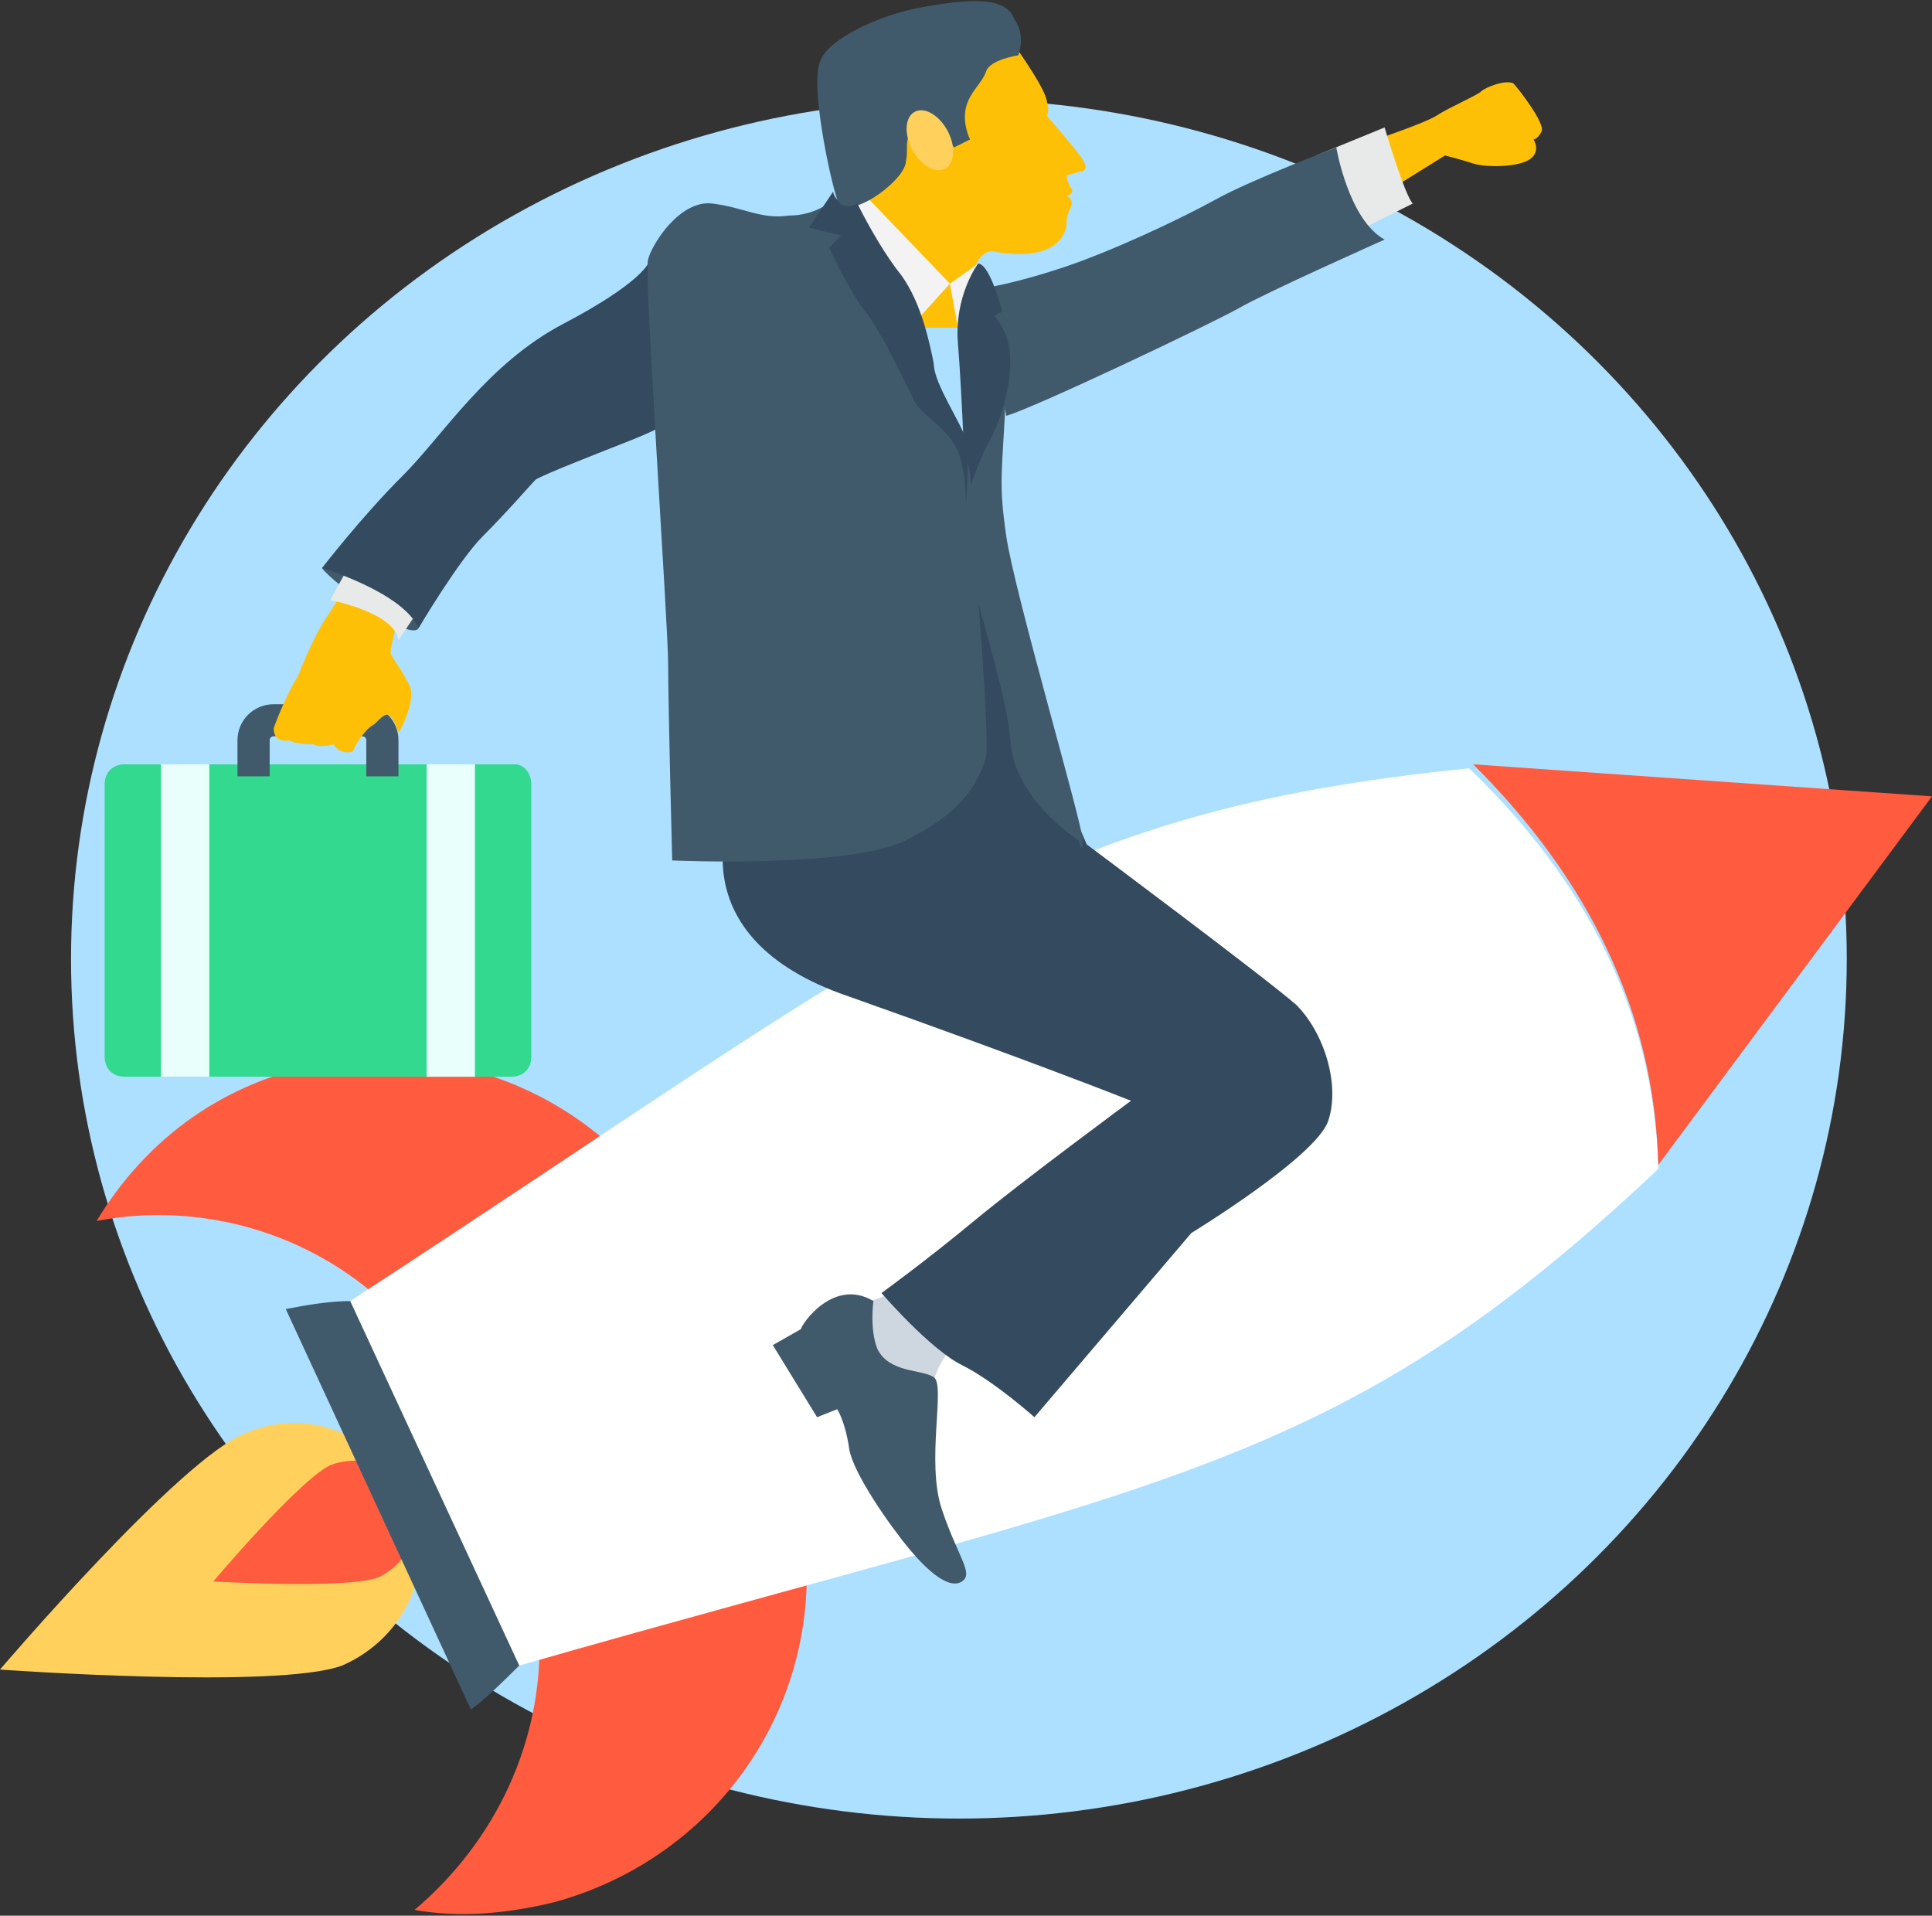 <?xml version="1.0" encoding="UTF-8"?>
<svg width="350px" height="347px" viewBox="0 0 350 347" version="1.1" xmlns="http://www.w3.org/2000/svg" xmlns:xlink="http://www.w3.org/1999/xlink">
    <rect x="0" y="0" width="350" height="347" fill="#333333" stroke="none"/>
    <!-- Generator: Sketch 50.2 (55047) - http://www.bohemiancoding.com/sketch -->
    <g id="Home" stroke="none" stroke-width="1" fill="none" fill-rule="evenodd">
        <g id="1440-copy-11" transform="translate(-156, -1243)" fill-rule="nonzero">
            <g id="Group-4" transform="translate(156, 1243)">
                <ellipse id="Oval-5" fill="#ADE0FF" cx="173.713" cy="173.713" rx="160.846" ry="155.699"></ellipse>
                <g id="startup">
                    <path d="M44.479,259.613 C56.146,254.534 69.271,260.339 74.375,271.947 C79.479,283.556 73.646,296.616 61.979,301.694 C50.312,306.048 0,302.42 0,302.42 C0,302.42 32.812,263.966 44.479,259.613 Z" id="Shape" fill="#FFD15C"></path>
                    <g id="Group" transform="translate(17.09, 191.137)" fill="#FF5B3F">
                        <path d="M42.702,74.281 C48.535,72.104 54.369,74.281 57.285,80.085 C59.473,85.889 57.285,91.694 51.452,94.596 C45.619,96.772 21.556,95.321 21.556,95.321 C21.556,95.321 36.868,77.183 42.702,74.281 Z" id="Shape"></path>
                        <path d="M52.91,45.259 L100.306,23.493 C80.618,-1.176 44.16,-6.98 17.91,11.159 C10.618,16.238 4.785,22.768 0.41,30.023 C19.368,26.395 39.056,32.199 52.91,45.259 Z" id="Shape"></path>
                        <path d="M80.618,104.754 L128.014,82.987 C133.847,114.186 114.889,144.659 83.534,153.366 C74.784,155.542 66.034,156.268 58.014,154.817 C72.598,142.482 81.348,124.344 80.618,104.754 Z" id="Shape"></path>
                    </g>
                    <path d="M300.417,211.727 C242.084,266.869 210.729,268.32 94.062,301.695 L63.438,235.67 C164.792,169.645 186.667,147.153 266.146,139.172 C287.292,159.487 299.688,183.431 300.417,211.727 Z" id="Shape" fill="#FFFFFF"></path>
                    <path d="M266.875,138.447 C287.292,158.762 299.688,182.705 300.417,211.002 L350,144.251 L266.875,138.447 Z" id="Shape" fill="#FF5B3F"></path>
                    <path d="M51.771,237.121 L85.312,309.676 C88.229,307.499 91.146,304.597 94.062,301.695 L63.438,235.67 C59.792,235.67 55.417,236.396 51.771,237.121 Z" id="Shape" fill="#415A6B"></path>
                    <path d="M247.188,25.986 C247.188,25.986 258.125,22.359 260.312,20.907 C262.5,19.456 267.604,17.28 268.333,16.554 C269.062,15.828 272.708,14.377 274.166,15.103 C274.896,15.829 279.999,22.359 279.271,23.81 C278.541,25.261 277.812,25.261 277.812,25.261 C277.812,25.261 279.271,27.437 277.083,28.888 C274.896,30.339 269.062,30.339 266.875,29.614 C264.688,28.888 261.771,28.163 261.771,28.163 L250.104,35.419 L247.188,25.986 Z" id="Shape" fill="#FEC007"></path>
                    <path d="M238.438,28.163 L250.833,23.084 C250.833,23.084 254.479,35.418 255.938,36.87 L244.271,42.674 L238.438,28.163 Z" id="Shape" fill="#E8EAE9"></path>
                    <path d="M168.438,255.26 C168.438,255.26 167.708,248.004 174.271,242.2 C181.562,236.396 181.562,229.866 181.562,229.866 L165.521,231.317 C165.521,231.317 161.146,234.944 157.5,235.67 C154.583,236.396 154.583,236.396 154.583,236.396 C154.583,236.396 150.938,258.887 168.438,255.26 Z" id="Shape" fill="#CED6E0"></path>
                    <path d="M132.708,146.428 C132.708,146.428 121.771,169.645 153.854,180.528 C186.666,192.137 204.896,199.392 204.896,199.392 C204.896,199.392 185.208,213.903 176.458,221.159 C167.708,228.414 159.688,234.218 159.688,234.218 C159.688,234.218 168.438,244.376 174.271,247.278 C180.104,250.181 187.396,256.711 187.396,256.711 L215.833,223.335 C215.833,223.335 238.438,209.55 240.625,203.02 C242.812,196.49 239.896,187.057 234.792,181.979 C228.958,176.901 196.875,152.958 196.875,152.958 C196.875,152.958 186.667,129.74 183.75,115.955 C180.833,102.169 177.188,93.462 177.188,93.462 L132.708,146.428 Z" id="Shape" fill="#344A5E"></path>
                    <g id="Group" transform="translate(58.105, 26.528)" fill="#415A6B">
                        <path d="M120.54,25.578 C120.54,25.578 125.645,24.853 134.395,21.951 C143.145,19.048 155.54,13.244 162.103,9.617 C168.665,5.989 183.978,0.184 183.978,0.184 C183.978,0.184 186.165,13.244 192.728,16.872 C192.728,16.872 171.582,26.304 166.478,29.206 C161.373,32.108 129.29,47.345 124.186,48.796 L120.54,25.578 Z" id="Shape"></path>
                        <path d="M119.811,24.127 C119.811,24.127 124.916,27.755 124.186,43.717 C123.457,59.68 122.728,60.405 124.186,70.563 C125.645,80.72 138.041,122.802 138.041,125.705 C138.041,128.607 137.311,125.705 137.311,125.705 C137.311,125.705 125.645,118.449 124.916,107.566 C124.186,96.682 114.708,72.014 116.166,64.759 C117.624,57.503 119.811,24.127 119.811,24.127 Z" id="Shape"></path>
                        <path d="M17.728,87.25 C17.728,87.25 16.998,89.427 8.978,83.623 C0.957,77.818 0.228,76.367 0.228,76.367 L10.436,75.641 C10.436,75.641 18.457,79.269 17.728,87.25 Z" id="Shape"></path>
                    </g>
                    <path d="M173.542,59.362 C175,50.655 177.188,44.851 180.104,45.576 C192.5,47.753 193.229,41.223 193.229,40.497 C193.229,39.771 193.229,39.046 193.959,37.595 C194.688,36.143 193.229,35.418 193.229,35.418 C193.959,35.418 194.688,34.692 193.959,33.967 C193.229,32.516 193.229,31.791 193.229,31.791 C193.229,31.791 195.417,31.065 196.146,31.065 C196.876,30.339 196.876,30.339 196.146,28.888 C194.688,26.712 189.584,20.907 189.584,20.907 C189.584,20.907 190.313,20.907 189.584,18.005 C188.854,15.103 183.021,7.122 183.021,7.122 L156.042,23.809 L152.396,40.496 C152.396,40.496 146.563,55.733 145.104,59.36 L173.542,59.362 Z" id="Shape" fill="#FEC007"></path>
                    <g id="Group" transform="translate(150.391, 35.37)" fill="#F3F3F3">
                        <polygon id="Shape" points="26.797 12.382 21.692 16.011 23.151 23.991 26.797 17.461"></polygon>
                        <polygon id="Shape" points="6.38 0.048 21.692 16.011 15.13 23.266 0.547 4.402"></polygon>
                    </g>
                    <path d="M172.812,26.712 L175.729,25.261 C175.729,25.261 174.271,22.359 175,19.457 C175.729,16.555 177.917,15.104 178.646,12.927 C179.374,10.751 184.479,10.025 184.479,10.025 C184.479,10.025 185.937,6.397 183.749,3.495 C182.291,-0.858 174.999,-0.133 166.979,1.318 C158.958,2.769 150.208,7.122 148.749,10.751 C146.562,14.378 150.207,31.791 151.666,36.145 C153.124,40.498 163.333,33.242 164.062,29.615 C164.791,25.987 163.332,25.261 166.249,23.085 C169.167,20.182 172.812,26.712 172.812,26.712 Z" id="Shape" fill="#415A6B"></path>
                    <ellipse id="Oval" fill="#FFD15C" transform="translate(168.459, 25.4) rotate(-118.054) translate(-168.459, -25.4) " cx="168.459" cy="25.4" rx="5.833" ry="3.627"></ellipse>
                    <path d="M177.188,47.753 C177.188,47.753 172.812,53.557 173.542,62.264 C174.271,70.97 175,90.56 175,90.56 C175,90.56 177.188,83.304 179.375,79.677 C181.562,75.323 183.021,70.244 183.021,65.166 C183.021,60.087 180.104,57.185 180.104,57.185 L181.562,56.459 C181.562,56.459 179.375,47.753 177.188,47.753 Z" id="Shape" fill="#344A5E"></path>
                    <g id="Group" transform="translate(18.457, 127.198)">
                        <path d="M77.793,14.877 L77.793,64.214 C77.793,66.39 76.335,67.841 74.147,67.841 L4.147,67.841 C1.96,67.841 0.502,66.39 0.502,64.214 L0.502,14.877 C0.502,12.7 1.96,11.249 4.147,11.249 L74.877,11.249 C76.335,11.249 77.793,12.7 77.793,14.877 Z" id="Shape" fill="#33D98E"></path>
                        <path d="M30.397,13.426 L30.397,6.896 C30.397,6.17 31.127,6.17 31.127,6.17 L47.168,6.17 C47.897,6.17 47.897,6.896 47.897,6.896 L47.897,13.426 L53.73,13.426 L53.73,6.896 C53.73,3.268 50.814,0.366 47.168,0.366 L31.126,0.366 C27.48,0.366 24.564,3.268 24.564,6.896 L24.564,13.426 L30.397,13.426 Z" id="Shape" fill="#415A6B"></path>
                    </g>
                    <path d="M72.188,111.601 C72.188,111.601 70.729,117.405 70.729,118.131 C70.729,118.857 73.646,122.485 74.375,124.661 C75.104,126.838 72.917,131.917 72.188,132.642 C72.188,132.642 71.458,130.465 70.729,129.74 C70,129.014 69.271,129.74 67.812,131.19 C66.354,131.916 64.896,134.093 64.167,135.544 C64.167,136.269 63.438,136.269 62.709,136.269 C61.98,136.269 60.521,135.544 60.521,134.819 C60.521,134.819 57.604,135.544 56.876,134.819 C56.876,134.819 53.23,134.819 52.501,134.093 C52.501,134.093 49.584,134.819 49.584,131.916 C50.313,129.74 52.501,124.66 53.959,122.484 C55.417,118.856 57.604,113.777 59.792,110.875 C64.896,102.168 69.271,102.168 69.271,102.168 L72.188,111.601 Z" id="Shape" fill="#FEC007"></path>
                    <path d="M59.792,108.699 C59.792,108.699 71.459,110.876 72.188,115.955 L79.479,105.071 L67.084,95.639 L59.792,108.699 Z" id="Shape" fill="#E8EAE9"></path>
                    <path d="M117.396,47.753 C117.396,47.753 115.938,51.38 102.083,58.636 C88.229,65.892 80.208,78.952 72.916,86.207 C65.624,93.462 58.333,102.894 58.333,102.894 C58.333,102.894 72.916,107.247 75.833,113.777 C75.833,113.777 83.125,101.443 87.5,97.09 C91.875,92.737 96.25,87.658 96.979,86.932 C97.709,86.207 110.834,81.128 114.479,79.677 C118.125,78.225 122.5,76.049 122.5,76.049 C122.5,76.049 128.333,50.655 117.396,47.753 Z" id="Shape" fill="#344A5E"></path>
                    <path d="M150.938,36.145 C150.938,36.145 148.021,39.047 142.917,39.047 C137.812,39.773 134.896,37.596 129.062,36.87 C123.229,36.145 118.125,44.126 117.396,47.028 C116.666,49.93 121.041,113.053 121.041,120.308 C121.041,127.564 121.771,155.86 121.771,155.86 C121.771,155.86 153.854,157.311 164.062,152.232 C174.271,147.153 177.188,142.075 178.646,136.996 C179.375,131.917 175.729,90.561 175.729,90.561 C175.729,90.561 177.187,83.305 171.354,75.324 C165.521,67.343 150.938,36.145 150.938,36.145 Z" id="Shape" fill="#415A6B"></path>
                    <path d="M175,91.286 C175,91.286 175,83.305 172.812,80.403 C170.625,76.775 166.979,75.323 165.521,72.422 C164.062,69.519 159.688,60.088 156.771,56.459 C153.854,52.832 150.208,44.85 150.208,44.85 L152.396,42.674 L146.562,41.223 L150.938,34.693 C150.938,35.419 151.667,36.144 151.667,36.144 C152.396,37.595 153.854,37.595 155.312,36.87 C157.5,41.223 160.417,46.302 163.333,49.929 C166.979,55.009 168.438,62.264 169.166,65.892 C169.166,69.519 174.271,76.775 174.999,79.677 C175.729,82.579 175,91.286 175,91.286 Z" id="Shape" fill="#344A5E"></path>
                    <g id="Group" transform="translate(28.711, 138.081)" fill="#E8FFFC">
                        <rect id="Rectangle-path" x="0.456" y="0.366" width="8.75" height="56.593"></rect>
                        <rect id="Rectangle-path" x="48.581" y="0.366" width="8.75" height="56.593"></rect>
                    </g>
                    <path d="M158.229,235.67 C158.229,235.67 157.5,240.749 158.959,244.377 C161.146,248.73 166.979,248.004 169.167,249.456 C171.354,250.907 167.709,264.692 170.625,273.399 C173.542,282.105 176.458,285.008 174.271,286.459 C172.083,287.909 168.438,285.008 164.791,280.654 C161.146,276.301 154.583,266.869 153.854,262.516 C153.124,257.436 151.666,255.26 151.666,255.26 L148.021,256.711 L140,243.651 L145.104,240.748 C145.104,240.023 150.938,231.317 158.229,235.67 Z" id="Shape" fill="#415A6B"></path>
                </g>
            </g>
        </g>
    </g>
</svg>